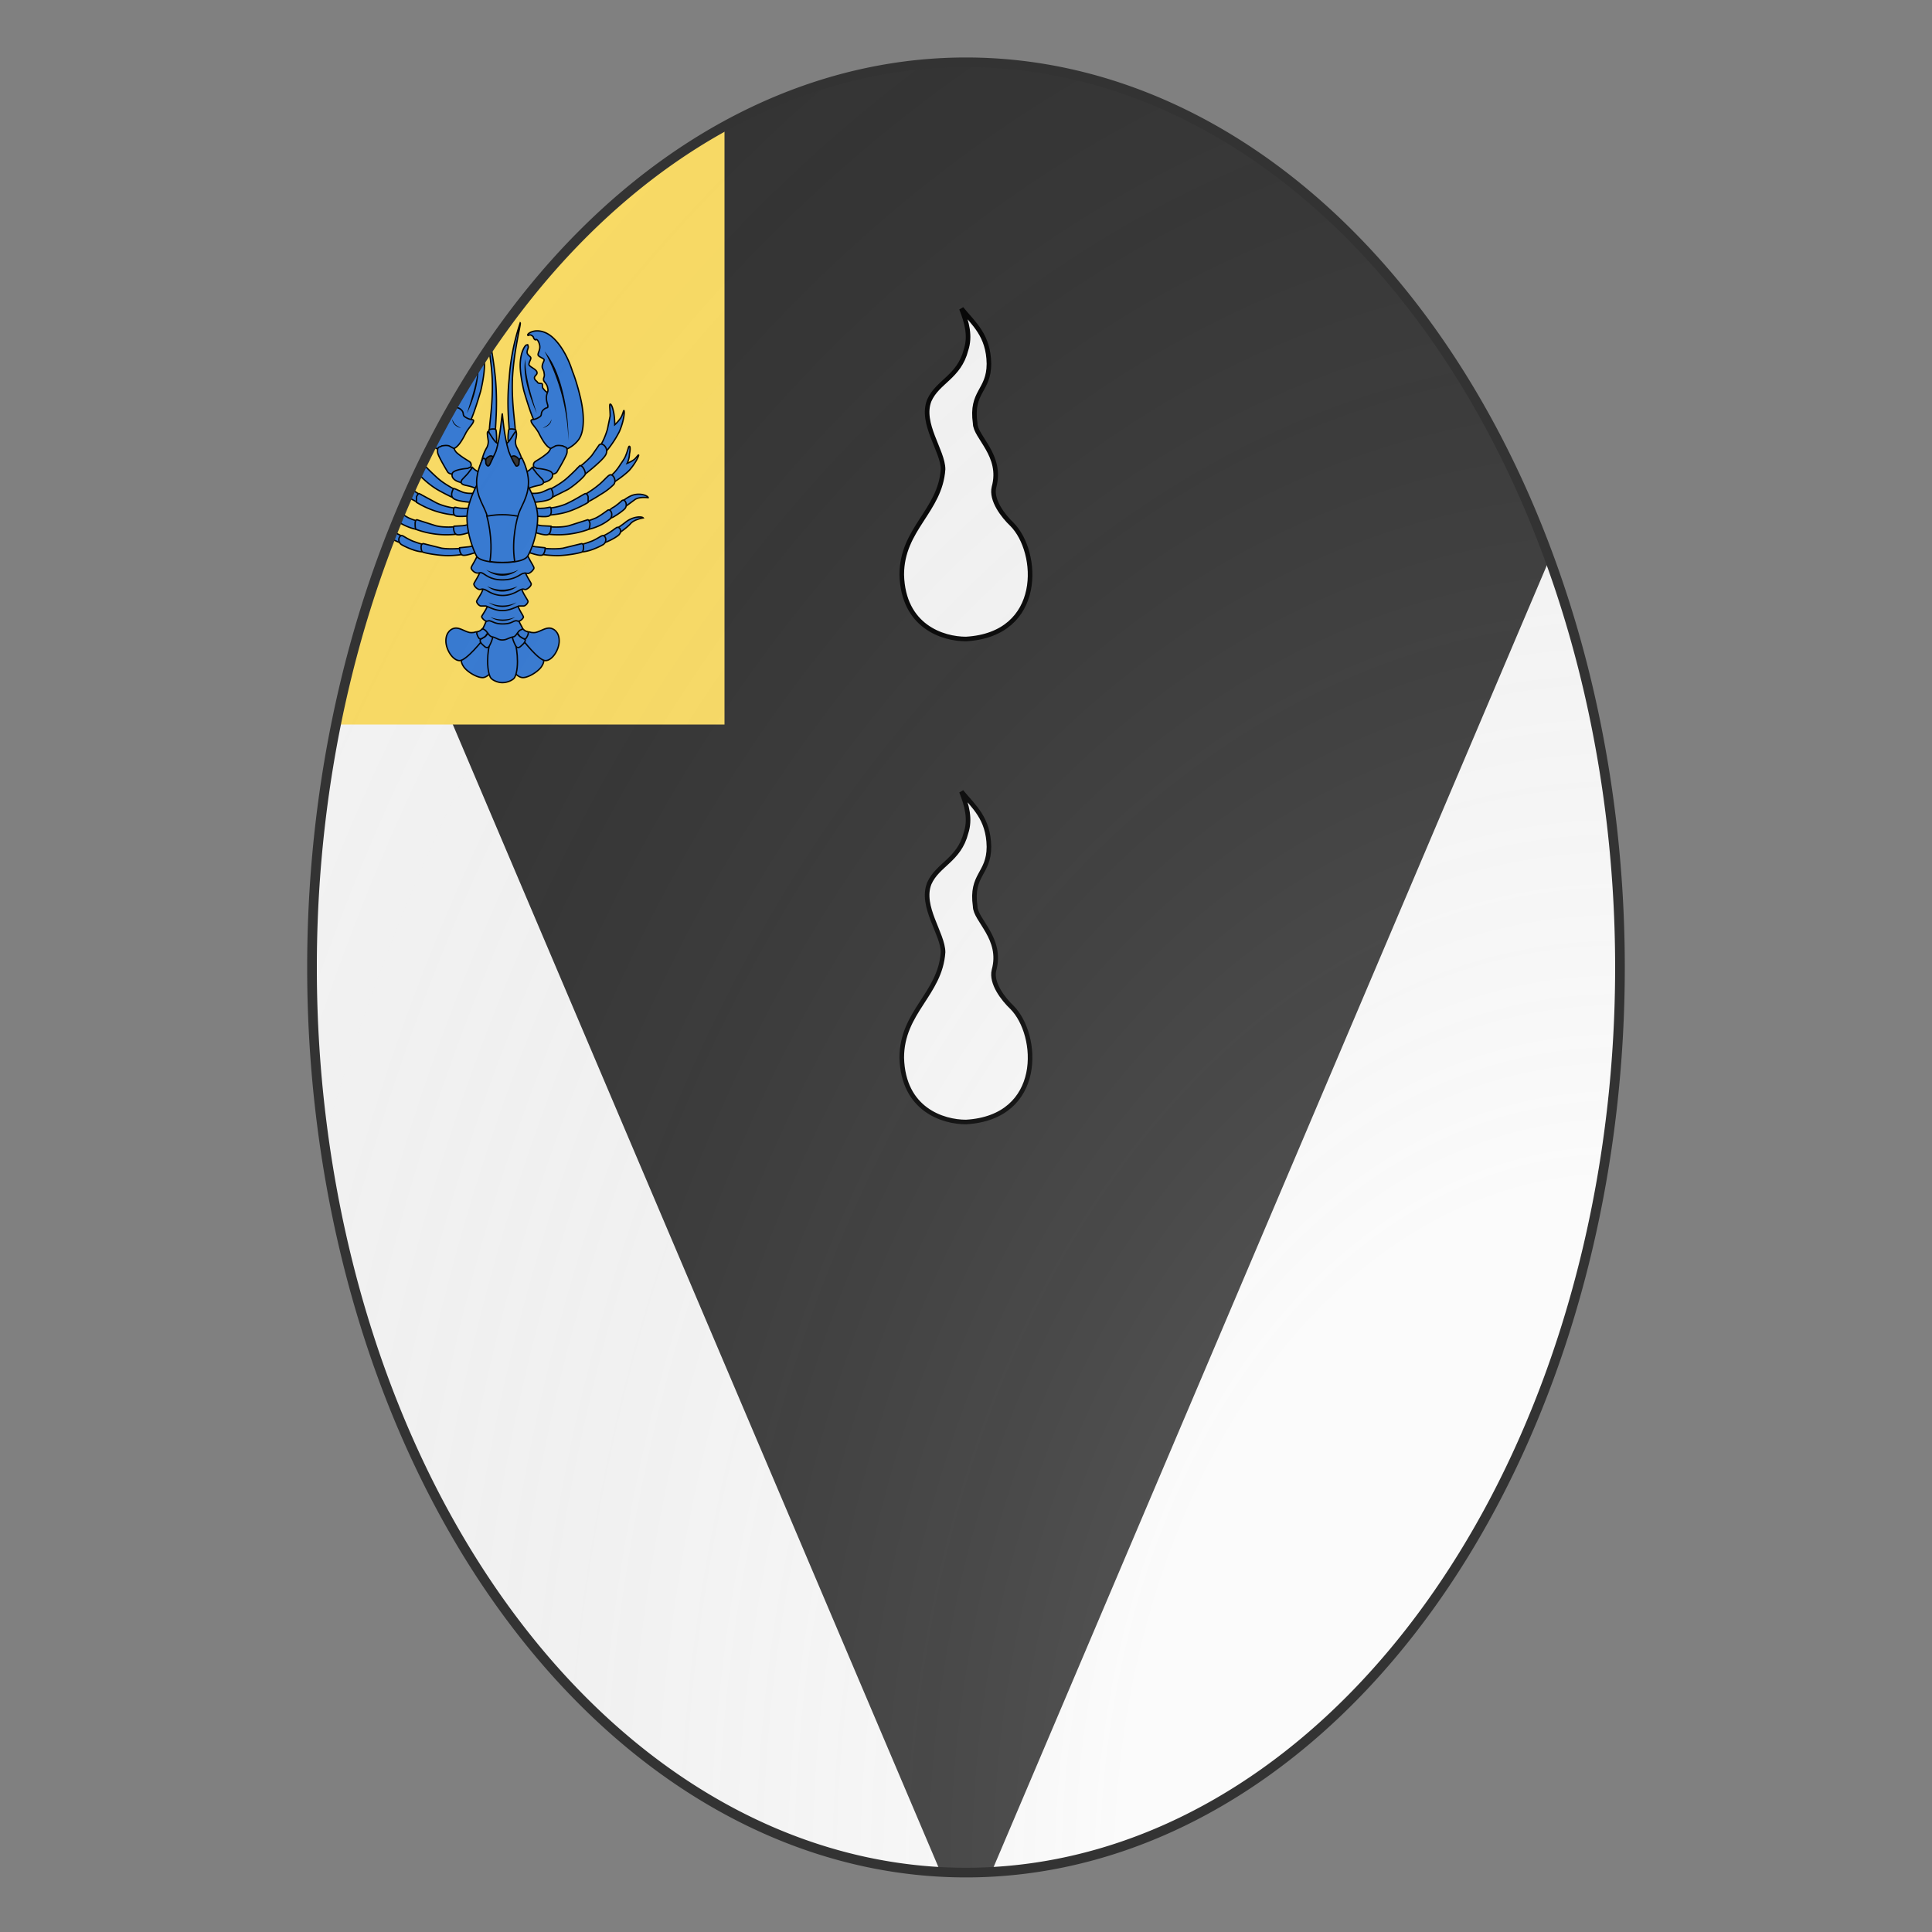 <svg xmlns="http://www.w3.org/2000/svg" id="provinceCOA187" width="200" height="200" viewBox="0 0 200 200">
        <rect x="0" y="0" width="200" height="200" fill="#808080" stroke="none"/>
        <defs><clipPath id="oval_provinceCOA187"><path d="m 32.3,99.5 a 67.7,93.7 0 1 1 0,1.3 z"></path></clipPath><clipPath id="divisionClip_provinceCOA187"><polygon points="0,0 15,0 100,200 185,0 200,0 200,200 0,200"></polygon></clipPath><g id="goutte_provinceCOA187"><path d="M100 134c17-1 16-19 10-25-1.9-1.8-4.6-5.3-3.9-8.1C108 94 102 90 102 87c-1-7 3-7 3-13-.1-6.2-3.3-8.7-6-12 1.2 3 2 6 1 9-1.5 5.9-6.2 6.9-8 11-2 5 3 11 3 15-.6 9.1-9 13-9 23 .3 11.3 9 14 14 14z"></path></g><g id="cancer_provinceCOA187" stroke-width=".3"><path d="M105.3 65.7c-.3 0-1.3 1.4-1.4 4.1-.1 2.2.8 5.9.8 5.9s1.8 6.3 2.6 7.1c.8 1 5-3.2 4.6-4.7-.4-1.5-2.2-1.7-2.9-2.8-.4-.3-.2-1-.3-1.1-.1-.2-.7 0-1-.3-.2-.4-.6-.4-.7-1 0-.6.8-.7.5-1.4-.3-.6-1.5-1-1.7-1.5 0-.6.5-1.2.4-1.5 0-.3-.8-.6-.8-1.2s.4-1 .2-1.4c-.1-.4 0-.2-.3-.2zm-10.5 0c.2 0 1.2 1.4 1.3 4.1.1 2.2-.8 5.9-.8 5.9s-1.8 6.3-2.6 7.1c-.8 1-5-3.2-4.6-4.7.4-1.5 2.2-1.7 3-2.8.3-.3.1-1 .2-1.1.1-.2.8 0 1-.3.2-.4.7-.4.7-1 .1-.6-.8-.7-.5-1.4s1.5-1 1.7-1.5c.1-.6-.5-1.2-.4-1.5 0-.3.9-.6.9-1.2s-.4-1-.3-1.4c.1-.4.1-.2.4-.2zm26.4 22.2s1-1.4 1.7-3.8l.6-2.9c0-1.4-.2-2.5 0-2.6.3 0 .6.9.8 2 .2 1.1.2 2.5.2 2.5s.7-.6 1.3-1.5c.4-.6.6-1.6.7-1.6.2.2 0 2.3-1 4.6a22.3 22.3 0 01-3.3 4.8l-1-1.5zm2.2 6.5s1.2-.8 2.3-2.6c.4-.6 1-1.4 1.2-2 .5-1.2.6-2.1.8-2 .2 0 .2.8 0 1.7 0 1-.5 2-.5 2s.8-.3 1.5-.8c.5-.4.9-1.1 1-1 .1.1-.6 1.7-2 3.3-1.6 1.6-4 3-4 3l-.3-1.6z"></path><path d="M106.9 62.7c1-.2 2.5 0 4 1.3 1.6 1.4 3.3 4 4.4 7.5.3.7 1 2.7 1.6 5.2 1.1 4.3.9 7.6 0 9.2-.5 1-2 2.3-3.4 2.7-1.4.4-1.9-.3-2.2-.3-1.3.4-2.5-1.7-3.4-3.5-.7-1.2-1.5-1.9-1.6-2.4-.2-.7.5-.1 1.8-1 .7-.4.1-.9.9-1.6.8-.7 1-.1.9-1-.8-2.4.3-2.7 0-3.6-.1-1-.8-1.4-.9-1.8-.1-.7.3-.6.1-1.6 0-.4-.3-.8-.4-1.2-.1-.8.5-1.4.4-1.7s-1.2-.6-1.3-1c-.1-.5.6-1.2.3-2.3-.2-.8-.6-1.3-.9-1-.5-.3-.3-.6-.6-.8-.6-.6-1 0-1-.2-.2 0 0-.6 1.3-.9zm18.9 39.1l.8-.7 2.3-1.7c1-.7 3-.4 2.9-.4-.1-.5-2-1.2-3.8-.4-1.7.8-3.4 2.5-3.4 2.5l1.2.7zm-1.3 5.6l.8-.6s1.8-1.2 2.6-2.1c.8-1 2.8-1.3 2.8-1.3-.3-.4-2.3-.3-3.8.9a26.6 26.6 0 01-3.6 2.4l1.2.7zm-21.7-22.9c.1-1.4-.8-5.7-.6-11.4.3-6.2 1.9-12 1.7-12.2a48 48 0 00-2.4 12.1c-.6 5.6 0 10.3 0 11.3s1.2 1.6 1.3.2zm-24 3.4s-1-1.4-1.7-3.8l-.6-2.9c0-1.4.2-2.5 0-2.6-.3 0-.6.9-.8 2-.2 1.1-.2 2.5-.2 2.5s-.7-.6-1.3-1.5c-.4-.6-.6-1.6-.7-1.6-.2.2 0 2.3 1 4.6 1.1 2.4 3.3 4.8 3.3 4.8l1-1.5zm-2.2 6.5s-1.2-.8-2.3-2.6c-.4-.6-1-1.4-1.2-2-.5-1.2-.6-2.1-.8-2-.2 0-.2.8 0 1.7 0 1 .5 2 .5 2s-.8-.3-1.5-.8c-.5-.4-.9-1.1-1-1-.1.1.6 1.7 2 3.3 1.6 1.6 4 3 4 3l.3-1.6zm16.5-31.7c-1-.2-2.5 0-4 1.3-1.6 1.4-3.3 4-4.4 7.5-.3.7-1 2.7-1.6 5.2-1.1 4.3-.9 7.6 0 9.2.5 1 2 2.3 3.4 2.7s1.9-.3 2.2-.3c1.3.4 2.5-1.7 3.4-3.5.7-1.2 1.5-1.9 1.6-2.4.2-.7-.5-.1-1.8-1-.7-.4-.1-.9-.9-1.6-.8-.7-1-.1-.9-1 .8-2.4-.3-2.7 0-3.6.1-1 .8-1.4.9-1.8.1-.7-.3-.6-.1-1.6 0-.4.3-.8.4-1.2.1-.8-.5-1.4-.4-1.7 0-.2 1.2-.6 1.3-1 .1-.5-.6-1.2-.3-2.3.2-.8.6-1.3.9-1 .5-.3.3-.6.6-.8.6-.6 1 0 1-.2.2 0 0-.6-1.3-.9zm-18.9 39.1l-.8-.7-2.3-1.7c-1-.7-3-.4-2.9-.4.1-.5 2-1.2 3.8-.4 1.7.8 3.4 2.5 3.4 2.5l-1.2.7zm1.3 5.6l-.8-.6s-1.8-1.2-2.6-2.1c-.8-1-2.8-1.3-2.8-1.3.3-.4 2.3-.3 3.8.9 1.4 1.2 3.6 2.4 3.6 2.4l-1.2.7zm21.7-22.9c-.1-1.4.8-5.7.6-11.4-.3-6.2-1.9-12-1.7-12.2.4-.2 1.8 6 2.4 12.1.5 5.6 0 10.3 0 11.3s-1.2 1.6-1.3.2zm-.7 45.5s-1.4.5-2.6 1.4c-1.3 1-2.3 2.1-2.6 2.5-.3.4-.4 1 .4 2.1.9 1.1 2.8 2.2 4 2.2 1 0 2-1.3 2-1.3v-4.6l-1.2-2.3zm7.1 0s1.4.5 2.6 1.4c1.4 1 2.3 2.1 2.6 2.5.3.4.4 1-.4 2.1-.9 1.1-2.8 2.2-3.9 2.2s-2-1.3-2-1.3v-4.6l1.1-2.3z"></path><path d="M102.2 128.7s1.1 2.4 1.1 6c0 2-.4 3.2-.7 3.6-.3.4-1.4 1-2.6 1-1.1 0-2.2-.6-2.5-1-.3-.4-.7-1.6-.7-3.7 0-3.5 1.1-5.9 1.1-5.9h4.3zm-7.4-.5c-1 0-.6.2-1.6.2s-2.2-1-3.3-1c-1 0-2.2.9-2.2 2.8s1.5 4.3 3 4.3 5.1-4.6 5.1-4.6 0-1.7-1-1.7zm10.5 0c1 0 .6.2 1.6.2s2.2-1 3.3-1c1 0 2.2.9 2.2 2.8s-1.5 4.3-3 4.3-5-4.6-5-4.6 0-1.7 1-1.7z"></path><path d="M97 128.3s-.3.6-.8 1c-.5.3-1 .5-1 .7-.1.3.1.7.7 1.2.5.5.7.5 1 .4.2-.1.4-.5.7-1.2a8 8 0 00.4-1.4l-1-.7zm6 0s.4.6 1 1c.4.3 1 .5 1 .7 0 .3-.2.7-.8 1.2-.5.5-.7.5-1 .4-.2-.1-.4-.5-.7-1.2a8 8 0 01-.4-1.4l1-.7z"></path><path d="M95.8 127.4c-.2.1-.4.6-1.2.8-.4.1 0 1 .3 1.4.3.5 1.2-.3 1.4-.4l.5-.7c.3-.5-.8-1.2-1-1zm8.5 0c.2.1.4.6 1.2.8.4.1 0 1-.3 1.4-.3.5-1.2-.3-1.4-.4l-.5-.7c-.3-.5.8-1.2 1-1z"></path><path d="M103.4 125c0 .9 1 2.2 1 2.5s-.5.2-.8.6c-.4.4-.6 1-1.1 1.2-1.2.2-1.5.7-2.5.7s-1.2-.5-2.3-.7c-.6-.2-.8-.8-1.2-1.2-.3-.4-.7-.4-.7-.6s.9-1.7.9-2.6 6.7-.9 6.7 0zm19.1-22.8s.2 0 1.5-1c.8-.4 2-1.5 2.1-1.6.7-.4 1.3 1 .6 1.8-.4.4-1.3 1.1-2.5 1.8-1.5.7-1.7.5-1.7.5l-.5-.9.5-.6zm-1.2 5.5l1.5-.8c.8-.4 1.9-1.3 2.1-1.4.7-.3 1.3.8.5 1.6-.3.3-1.4 1-2.6 1.5-1.4.6-1.7.4-1.7.4l-.4-.8.6-.5zm-43.8-5.5s-.2 0-1.6-1c-.7-.4-1.8-1.5-2-1.6-.7-.4-1.4 1-.6 1.8.4.4 1.3 1.1 2.5 1.8 1.5.7 1.7.5 1.7.5l.5-.9-.5-.6zm1.3 5.5l-1.6-.8-2.1-1.4c-.7-.3-1.3.8-.5 1.6.4.3 1.4 1 2.6 1.5 1.5.6 1.7.4 1.7.4l.4-.8-.5-.5z"></path><path d="M103.3 122c0 1 1.3 2.7 1.3 3 0 .2-.5.8-1 .9-.5 0-.4-.2-1 0-.5.2-1 .6-2.5.6s-2-.4-2.6-.6c-.6-.2-.4 0-1 0-.4-.1-1-.7-1-1 0-.2 1.4-2 1.4-2.9 0-.9 6.4-.9 6.4 0zm3.9-29.2c-.5-.5-.6-1.3 0-1.7.6-.4 1.4-.8 2.6-1.8.5-.4.7-1 .7-1l1.1-.6c.7-.2 1.4 0 1.6 0 .5.4 1 0 .9 1.4 0 .7-2.2 4.3-2.2 4.3s-.3.5-1.4.5c-1 0-1.1-.7-1.5-.4-.7.2-1.3-.2-1.8-.7zm9.3-.3s1.6-1.1 3-2.7l1.6-2.3c.7-.7 2.1.7 1.5 2-.5 1.3-5 4.7-5 4.7l-1-1v-.7zm1.3 5.9s1.8-1 3.2-2.2c.8-.6 2-2 2.3-2.1.7-.5 1.7 1 1 2a14 14 0 01-2.9 2.2c-1.5 1-3.1 1.8-3.1 1.8l-.6-1v-.7zm.4 5.7s.6 0 2.2-.7c1-.5 2.3-1.5 2.6-1.7.7-.3 1.3 1.2.4 2a11 11 0 01-3 1.7c-1.8.7-2 .4-2 .4l-.4-1 .2-.7zm-1.2 5.1s.5 0 2.1-.6c1-.3 2.3-1.2 2.6-1.3.8-.3 1.3 1.2.3 1.9-.5.3-1.7.9-3 1.3-1.8.5-2 .2-2 .2l-.4-1 .3-.5zM92.8 92.8c.5-.5.6-1.3 0-1.7-.6-.4-1.4-.8-2.6-1.8-.5-.4-.7-1-.7-1l-1.1-.6c-.7-.2-1.4 0-1.6 0-.5.4-1 0-.9 1.4 0 .7 2.2 4.3 2.2 4.3s.3.5 1.4.5c1 0 1.1-.7 1.5-.4.7.2 1.3-.2 1.8-.7zm-9.3-.3s-1.6-1.1-3-2.7L79 87.5c-.7-.7-2.1.7-1.5 2 .5 1.3 5 4.7 5 4.7l1-1v-.7zm-1.3 5.9s-1.8-1-3.2-2.2c-.8-.6-2-2-2.3-2.1-.7-.5-1.7 1-1 2a14 14 0 002.9 2.2 33 33 0 003.1 1.8l.6-1v-.7zm-.4 5.7s-.6 0-2.2-.7c-1-.5-2.3-1.5-2.6-1.7-.7-.3-1.3 1.2-.4 2a11 11 0 003 1.7c1.8.7 2 .4 2 .4l.4-1-.2-.7zm1.2 5.1s-.5 0-2.1-.6c-1-.3-2.4-1.2-2.6-1.3-.8-.3-1.3 1.2-.3 1.9.5.3 1.7.9 3 1.3 1.8.5 2 .2 2 .2l.4-1-.3-.5z"></path><path d="M100 123.6c1.6 0 3-.8 3.6-1h1c.5 0 1-.7 1-1 0-.3-1.4-2.1-1.4-3 0-1-8.4-1-8.4 0s-1.4 2.7-1.4 3c0 .3.5 1 1 1h1c.7.2 2 1 3.6 1m7.5-31s3.1.2 3.4 1.1c.3 1-.6 1.7-2 2-1.5.3-2.4-2.4-2.4-2.4-.2-1.6 1-.7 1-.7zm2.4 4.8s2.2-1 4-2.5c1.6-1.4 2.8-2.7 3-2.9.2 0 .5.1.8.6.3.5.5 1.2.3 1.4 0 .2-1.8 2-3.7 3.2l-4 2-.4-1.8zm.1 3.9s2.5-.2 4.4-1.2c1.7-.8 3.5-2 3.7-2 .2 0 .5.2.6.7v1.2c-.2.2-2.6 1.5-4.6 2.1-1.9.6-4.2.7-4.2.7v-1.5zm0 4s2.5.3 4.5-.2l4.1-1.3c.2 0 .4.3.5.8 0 .5-.1 1.1-.3 1.3a19.3 19.3 0 01-9.2 1l.4-1.6zm-1.3 4.7s2.5.3 4.5 0l4.1-1c.2 0 .4.3.4.7 0 .5-.1 1-.3 1.1-.2.2-2.8.7-4.8.8-2 .1-4.3-.3-4.3-.3l.4-1.3zM92.5 92.6s-3.1.2-3.4 1.1c-.3 1 .6 1.7 2 2 1.5.3 2.4-2.4 2.4-2.4.2-1.6-1-.7-1-.7zm-2.4 4.8s-2.2-1-4-2.5c-1.6-1.4-2.8-2.7-3-2.9-.2 0-.5.1-.8.6-.2.5-.4 1.2-.3 1.4 0 .2 1.8 2 3.8 3.2 1.9 1.1 3.9 2 3.9 2l.4-1.8zm-.1 3.9s-2.4-.2-4.4-1.2l-3.7-2c-.2 0-.4.2-.6.7v1.2a19 19 0 008.8 2.8v-1.5zm0 4s-2.5.3-4.5-.2l-4.1-1.3c-.2 0-.4.3-.4.8s0 1.1.2 1.3a19.3 19.3 0 009.2 1l-.4-1.6zm1.3 4.7s-2.5.3-4.5 0l-4-1c-.3 0-.5.3-.5.7 0 .5.1 1 .3 1.1.2.2 2.8.7 4.9.8 2 .1 4.2-.3 4.2-.3l-.4-1.3z"></path><path d="M104.8 114.4c0 1.1 1.5 3.1 1.5 3.4 0 .4-.6 1-1.2 1.2-.5 0-.4-.2-1 0s-1.9 1.3-4 1.3c-2.2 0-3.3-1.1-4-1.3s-.5 0-1.1 0c-.6-.1-1.2-.8-1.2-1.2 0-.3 1.5-2.3 1.5-3.4 0-1 9.5-1 9.5 0zm-.8-20.7s.8 0 1.4-.4c.6-.3 1.1-.9 1.1-.9l1 1.3c.6.7 1.4 1.4 1.4 1.6.1.3.2.5-.3.8-.5.3-2.7.4-3.2 1.3-.5.8-1.4-3.7-1.4-3.7zm1.9 4.3s1.5.2 2.7-.2c1-.4 1.7-.8 2-.8.1 0 .8 1.4.2 2-.5.8-4 1-4 1l-1-2zm.3 3s1.3.4 2.4.3c1 0 1.7-.3 1.9-.2.1 0 .4 1.4-.2 1.8-.6.5-3.7 0-3.7 0l-.4-1.9zm.1 3.4s1.2.6 2.3.7l2 .1s.1 1.5-.6 1.8c-.7.4-3.6-.7-3.6-.7v-2zm-1.2 4.6s1.2.6 2.3.7l1.9.2c.1 0 0 1.3-.6 1.6-.7.3-3.5-.8-3.5-.8V109zm-2.4-21.4c-.1-.7.5-3.1.2-3.4-.3-.2-1.4-.3-1.5 0a10 10 0 000 3.5c.3.8 1.5.6 1.3-.1zM96 93.7s-.7 0-1.3-.4c-.7-.3-1.2-.9-1.2-.9l-1 1.3c-.6.7-1.4 1.4-1.4 1.6-.1.3-.2.5.3.8.5.3 2.7.4 3.2 1.3.5.8 1.4-3.7 1.4-3.7zM94.1 98s-1.5.2-2.7-.2c-1-.4-1.7-.8-2-.8-.1 0-.8 1.4-.2 2 .5.8 4 1 4 1l1-2zm-.3 3s-1.2.4-2.4.3c-1 0-1.7-.3-1.8-.2-.2 0-.5 1.4.1 1.8s3.7 0 3.7 0l.4-1.9zm-.1 3.4s-1.2.6-2.4.7l-1.8.1c-.2 0-.2 1.5.5 1.8.7.4 3.6-.7 3.6-.7v-2zm1.1 4.6s-1.1.6-2.2.7l-1.9.2c-.1 0 0 1.3.6 1.6.7.3 3.5-.8 3.5-.8V109zm2.5-21.4c.1-.7-.4-3.1-.2-3.4.3-.2 1.4-.3 1.5 0 .1.1.3 2.8 0 3.5-.3.8-1.5.6-1.3-.1z"></path><path d="M94.8 110.6c0 1.2-1.6 3.3-1.6 3.7 0 .3.6 1 1.2 1.1.7.1.5-.2 1.2 0 .7.3 1.7 1.5 4.4 1.5 2.8 0 3.8-1.2 4.5-1.4.7-.2.5 0 1.2 0 .6-.2 1.2-.9 1.2-1.2 0-.4-1.6-2.5-1.6-3.7 0-1.1-10.5-1.1-10.5 0z"></path><path d="M95.5 91.3c-.5 1.9-.7 4.3-.7 4.3s-2.4 4-2.5 7.7c0 4.2 1.9 8.2 2.2 8.6.4.4 1.5 1.2 5.5 1.2s5-.8 5.4-1.2c.4-.4 2.3-4.4 2.3-8.6 0-3.7-2.6-7.7-2.6-7.7s-.1-2.4-.6-4.3a16 16 0 00-1.3-3.2c-.3-.5-.4-1.3-.3-1.7.2-.7.3-1.8 0-1.8-.2 0-1.5 2.6-2 2.5H99c-.6.1-1.9-2.5-2.1-2.5-.3 0-.1 1 0 1.8.1.4 0 1.2-.3 1.7-.4.7-.7 1.3-1.2 3.2z"></path><path fill="#333" d="M103.7 91s0-.6-.8-1c-.3-.2-1-.2-1.2.6-.2.8.8 1.8.8 1.8l1.8-.2-.6-1.1zm-7.4 0s0-.6.8-1c.3-.2 1-.2 1.2.6.2.8-.8 1.8-.8 1.8l-1.8-.2.6-1.1z"></path><path d="M103.4 103s-1.5 4.9-.7 9.9c0 0-1 .2-2.7.2-1.7 0-2.7-.2-2.7-.2.8-5-.7-10-.7-10l2.6-2.6 4.2 2.7z"></path><path d="M100 80.7s.4 5 1.4 8.2c.5 1.3 1 2.3 1.4 2.9.1.3.4.5.8 0l.1-1.1c.2-.4.6-.3.6-.3s1.4 2.6 1.4 5.2c0 3.4-1.8 5.4-2.3 7.4-.4 0-1.4-.3-3.4-.3s-3 .3-3.3.3c-.5-2-2.3-4-2.3-7.4 0-2.6 1.4-5.2 1.4-5.2s.3-.1.5.3c.2.3 0 .8.2 1 .3.6.6.4.8 0l1.3-2.8c1-3.1 1.3-8.3 1.4-8.2z"></path><path fill="#000" stroke="none" d="M96.5 114.7a7.5 7.5 0 007 0 5.4 5.4 0 01-7 0zm6.8 3.6a5.3 5.3 0 01-6.6 0c2.3 1 4.2 1 6.6 0zm-6.3 3.5a5.1 5.1 0 006.1 0 7 7 0 01-6.1 0zm.4 3.2a7 7 0 005.4 0 4.8 4.8 0 01-5.4 0zm-2.5-56.2a25 25 0 01-2.6 11.8c1.1-3.7 2.4-7.3 2.6-11.8zm-3.9 15c-1.1-.2-1.9-1-1.9-1.9.4 1 .7 1.3 1.9 1.9zm-.3-16.7c-4 4.7-5.4 14.5-5.3 19.5.8-5.5 1-12 5.3-19.5zm14.3 1.7c0 4 1.4 8.2 2.5 11.8-1.4-3.2-3.2-8.3-2.5-11.8zm3.8 15c1.3-.6 1.7-1.2 1.9-1.9 0 1.2-1.3 1.8-1.9 1.9zm5.6 2.7a44.2 44.2 0 00-5.2-19.4c3.8 4.4 5.3 13.5 5.2 19.4z"></path></g><radialGradient id="backlight_provinceCOA187" cx="100%" cy="100%" r="150%"><stop stop-color="#fff" stop-opacity=".3" offset="0"></stop><stop stop-color="#fff" stop-opacity=".15" offset=".25"></stop><stop stop-color="#000" stop-opacity="0" offset="1"></stop></radialGradient></defs>
        <g clip-path="url(#oval_provinceCOA187)"><rect x="0" y="0" width="200" height="200" fill="#333333"></rect><g fill="#fafafa" stroke="#000"><use href="#goutte_provinceCOA187" transform="translate(52.5 2.5) scale(0.475)"></use><use href="#goutte_provinceCOA187" transform="translate(52.5 52.5) scale(0.475)"></use></g><g clip-path="url(#divisionClip_provinceCOA187)"><rect x="0" y="0" width="200" height="200" fill="#fafafa"></rect><g fill="#333333" stroke="#000"><use href="#goutte_provinceCOA187" transform="translate(52.5 2.5) scale(0.475)"></use><use href="#goutte_provinceCOA187" transform="translate(52.5 52.5) scale(0.475)"></use></g></g><g fill="#ffe066" stroke="none"><rect width="37.5%" height="37.5%"></rect></g><g fill="#377cd7" stroke="#000"><use href="#cancer_provinceCOA187" transform="translate(4.5 4.5) scale(0.475)"></use></g></g>
        <path d="m 32.3,99.5 a 67.7,93.7 0 1 1 0,1.3 z" fill="url(#backlight_provinceCOA187)" stroke="#333"></path></svg>